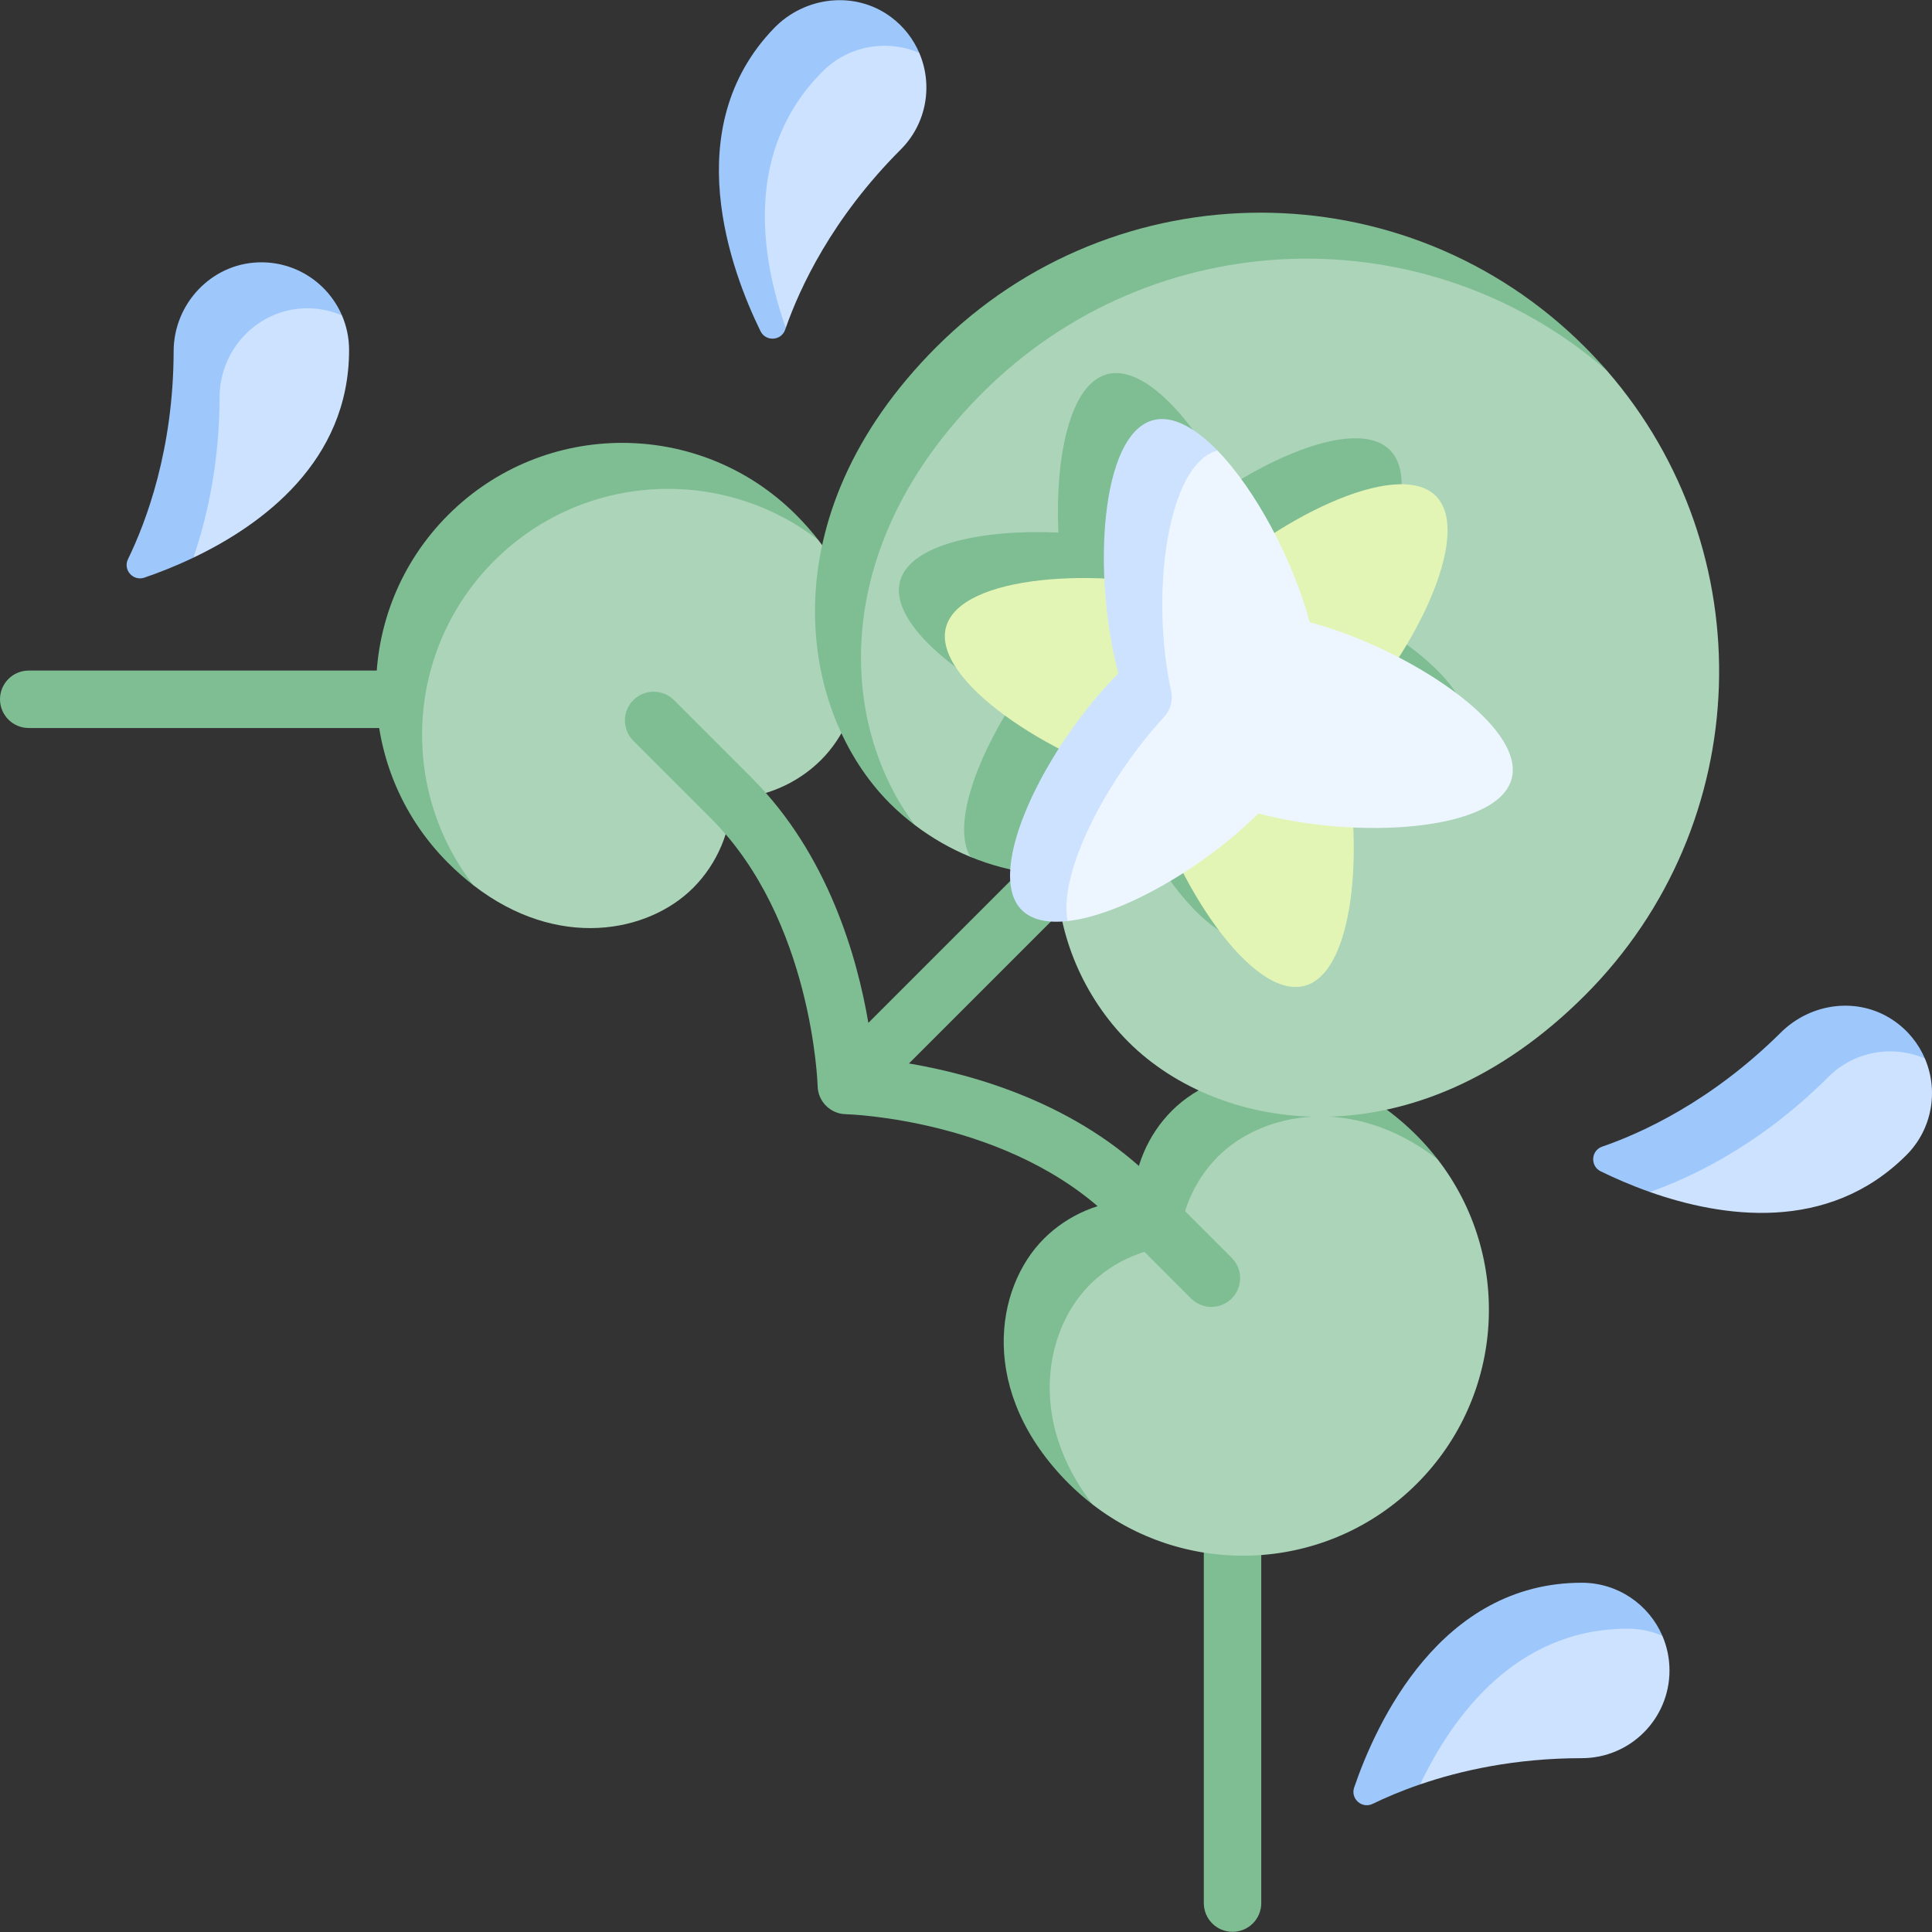 <?xml version="1.0"?>
<svg xmlns="http://www.w3.org/2000/svg" xmlns:xlink="http://www.w3.org/1999/xlink" xmlns:svgjs="http://svgjs.com/svgjs" version="1.1" width="512" height="512" x="0" y="0" viewBox="0 0 504.488 504.488" style="enable-background:new 0 0 512 512" xml:space="preserve" class=""><rect x="0" y="0" width="504.488" height="504.488" fill="#333333" stroke="none"/><g transform="matrix(-4.2862637970157366e-16,1,-1,-4.2862637970157366e-16,504.488,-0)"><g xmlns="http://www.w3.org/2000/svg"><path d="m182.598 504.488c-4.142 0-7.5-3.358-7.5-7.5v-98.7c0-4.142 3.358-7.5 7.5-7.5s7.5 3.358 7.5 7.5v98.7c0 4.142-3.358 7.5-7.5 7.5z" fill="#7fbd93" data-original="#7fbd93" style="" class=""/><path d="m496.941 190.145h-101.008c-4.142 0-7.5-3.358-7.5-7.5s3.358-7.5 7.5-7.5h101.008c4.142 0 7.5 3.358 7.5 7.5s-3.358 7.5-7.5 7.5z" fill="#7fbd93" data-original="#7fbd93" style="" class=""/><path d="m231.861 323.504c-6.366-6.366-15.076-9.958-23.42-10.016-.058-8.343-3.65-17.054-10.016-23.42-11.68-11.68-35.319-16.39-57.395.721-25.074 25.074-23.691 67.555-.568 90.678s67.269 22.841 90.677-.568c17.111-22.077 12.402-45.715.722-57.395z" fill="#abd4b9" data-original="#abd4b9" style="" class=""/><path d="m146.462 375.467c-23.123-23.123-24.922-59.474-5.432-84.678-2.209 1.712-4.403 3.637-6.568 5.802-25.095 25.095-25.095 65.781 0 90.876s65.781 25.095 90.876 0c2.164-2.164 4.089-4.359 5.801-6.568-25.203 19.489-61.554 17.691-84.677-5.432z" fill="#7fbd93" data-original="#7fbd93" style="" class=""/><path d="m387.42 134.509c-23.123-23.123-59.474-24.921-84.678-5.432-23.746 23.746-18.401 51.715-6.721 63.395 6.366 6.366 15.076 9.958 23.42 10.016.058 8.343 3.65 17.054 10.016 23.42 11.68 11.68 43.75 12.923 63.395-6.721 19.489-25.204 17.691-61.556-5.432-84.678z" fill="#abd4b9" data-original="#abd4b9" style="" class=""/><path d="m335.457 219.908c-6.366-6.366-9.958-15.076-10.016-23.42-8.343-.058-17.054-3.65-23.42-10.016-11.68-11.68-16.39-35.318.721-57.395-2.149 1.662-4.227 3.46-6.199 5.432-23.793 23.793-19.372 51.114-6.523 63.963 6.366 6.366 15.076 9.958 23.42 10.016.058 8.343 3.65 17.054 10.016 23.42 12.849 12.849 40.17 17.27 63.963-6.523 1.972-1.972 3.77-4.049 5.432-6.199-22.076 17.111-45.714 12.401-57.394.722z" fill="#7fbd93" data-original="#7fbd93" style="" class=""/><path d="m188.121 341.307c-1.919 0-3.839-.732-5.303-2.197-2.929-2.929-2.929-7.678 0-10.606l20.32-20.32c19.973-19.974 46.938-27.563 63.951-30.443l-43.386-43.386c-2.929-2.929-2.929-7.678 0-10.606 2.929-2.929 7.678-2.929 10.606 0l43.386 43.386c2.879-17.013 10.469-43.978 30.443-63.951l20.32-20.32c2.929-2.929 7.678-2.929 10.606 0 2.929 2.929 2.929 7.678 0 10.606l-20.32 20.32c-26.559 26.559-27.795 69.431-27.805 69.86-.087 4.014-3.32 7.247-7.334 7.334-.421.01-43.417 1.361-69.86 27.805l-20.32 20.32c-1.465 1.466-3.385 2.198-5.304 2.198z" fill="#7fbd93" data-original="#7fbd93" style="" class=""/><path d="m272.077 209.826c23.94-23.94 32.178-74.846-12.154-119.178-44.74-44.74-116.074-46.664-163.109-5.786-48.414 48.414-43.954 123.37.785 168.109 40.733 40.733 92.853 37.629 117.83 12.651 3.416-4.497 6.207-9.398 8.315-14.505l4.306-16.417c.243-2.075.374-4.15.388-6.213 15.548-.107 31.778-6.8 43.639-18.661z" fill="#abd4b9" data-original="#abd4b9" style="" class=""/><path d="m102.6 247.971c-44.74-44.74-46.664-116.074-5.785-163.109-2.121 1.844-4.197 3.768-6.215 5.786-46.757 46.757-46.757 122.566 0 169.323 44.332 44.332 95.238 36.094 119.178 12.154 2.044-2.044 3.922-4.225 5.652-6.502-25.816 19.431-72.096 23.081-112.83-17.652z" fill="#7fbd93" data-original="#7fbd93" style="" class=""/><path d="m245.421 175.829c-2.592-9.673-21.454-13.603-41.347-12.716.887-19.893-3.043-38.755-12.716-41.347s-22.507 11.778-31.686 29.449c-16.784-10.714-35.084-16.742-42.165-9.661s-1.053 25.381 9.661 42.165c-17.671 9.179-32.041 22.013-29.449 31.686s21.454 13.603 41.347 12.716c-.887 19.893 3.043 38.755 12.716 41.347s22.507-11.778 31.686-29.449c15.453 9.864 32.183 15.747 40.267 11.094 2.198-5.324 3.654-10.867 4.305-16.414-1.616-8.075-6.117-17.862-12.068-27.185 17.671-9.178 32.041-22.012 29.449-31.685z" fill="#7fbd93" data-original="#7fbd93" style="" class=""/><path d="m275.238 33.088c18.045 18.045 28.567 28.875 36.018 40.585 6.595-18.691 10.911-46.44-9.626-66.977-6.823-6.823-16.873-8.424-25.23-4.839-7.92 7.92-7.985 24.408-1.162 31.231z" fill="#cde2ff" data-original="#cde2ff" style="" class=""/><path d="m311.256 73.673c-3.604-10.304-11.973-28.54-30.018-46.585-6.823-6.823-8.424-16.873-4.839-25.23-3.86 1.656-7.371 4.385-10.007 8.299-6.181 9.176-4.569 21.458 3.224 29.311 18.039 18.177 26.3 36.498 29.794 46.647 1.017 2.954 5.082 3.19 6.456.384 1.667-3.405 3.611-7.786 5.39-12.826z" fill="#9ec8fc" data-original="#9ec8fc" style="" class=""/><path d="m12.649 295.677c20.537 20.537 63.158 13.444 72.977 3.626-10.304-3.604-28.54-11.973-46.585-30.018-6.823-6.823-16.873-8.424-25.23-4.839-6 6.001-7.985 24.408-1.162 31.231z" fill="#cde2ff" data-original="#cde2ff" style="" class=""/><path d="m85.626 299.303c-18.691 6.595-46.44 10.911-66.977-9.626-6.823-6.823-8.424-16.873-4.839-25.23-3.567 1.531-6.835 3.977-9.391 7.428-6.921 9.344-5.401 22.468 2.975 30.533 26.052 25.087 63.211 11.274 79.075 3.498 2.799-1.372 2.549-5.434-.399-6.449-.146-.051-.294-.102-.444-.154z" fill="#9ec8fc" data-original="#9ec8fc" style="" class=""/><path d="m465.944 133.664c-3.58-10.455-6.846-24.761-6.846-42.215 0-12.65-10.255-22.904-22.904-22.904-3.213 0-6.27.664-9.046 1.859-6.728 6.728-7.859 11.832-7.859 15.046 0 29.098 23.327 43.626 46.655 48.214z" fill="#cde2ff" data-original="#cde2ff" style="" class=""/><path d="m425.289 79.449c0-3.213.664-6.27 1.859-9.046-8.151 3.508-13.859 11.609-13.859 21.046 0 36.898 36.597 53.667 53.466 59.437 2.942 1.006 5.633-2.045 4.27-4.84-1.545-3.168-3.35-7.324-5.082-12.382-17.895-8.539-40.654-25.116-40.654-54.215z" fill="#9ec8fc" data-original="#9ec8fc" style="" class=""/><path d="m91.402 413.336c-3.213 0-6.27.664-9.046 1.859-5.497 5.497-7.859 11.832-7.859 15.046 0 12.65 10.255 22.904 22.904 22.904 17.454 0 34.286-.978 48.215.846-8.538-17.896-25.115-40.655-54.214-40.655z" fill="#cde2ff" data-original="#cde2ff" style="" class=""/><path d="m80.508 424.923c-.101-3.463.57-6.757 1.849-9.728-8.407 3.618-14.216 12.124-13.842 21.941.468 12.288 10.889 21.983 23.186 22.009 25.731.055 44.614 7.198 54.291 11.918 2.807 1.369 5.848-1.337 4.836-4.292-1.219-3.561-2.928-7.997-5.21-12.781-10.403-3.562-24.619-6.813-41.955-6.845-12.374-.023-22.794-9.854-23.155-22.222z" fill="#9ec8fc" data-original="#9ec8fc" style="" class=""/><path d="m154.741 191.342c-18.796-18.796-35.327-51.693-25.233-61.788s42.991 6.436 61.788 25.233c25.676-6.88 62.431-4.748 66.126 9.041s-27.07 34.013-52.746 40.893c-6.88 25.676-27.104 56.441-40.893 52.746s-15.922-40.448-9.042-66.125z" fill="#e3f5b5" data-original="#e3f5b5" style="" class=""/><path d="m203.359 109.766c13.789 3.695 15.922 40.45 9.042 66.126 13.88 13.88 26.51 35.439 28.111 49.837-9.843 18.208-44.188-3.605-60.307-19.724-25.673 6.879-74.981 3.107-62.566-19.411 10.301-10.03 28.577-19.728 44.827-24.082 6.879-25.676 27.103-56.441 40.893-52.746z" fill="#edf6ff" data-original="#edf6ff" style=""/><path d="m187.22 200.52c16.243 14.958 40.491 27.637 53.292 25.209.567 5.1-.238 9.31-2.878 11.951-10.094 10.094-42.991-6.436-61.788-25.233-25.676 6.88-62.431 4.748-66.126-9.042-1.357-5.063 1.943-10.992 7.919-16.811 3.522 13.107 37.431 17.594 62.826 12.09 2.423-.525 4.931.157 6.755 1.836z" fill="#cde2ff" data-original="#cde2ff" style="" class=""/></g></g></svg>
